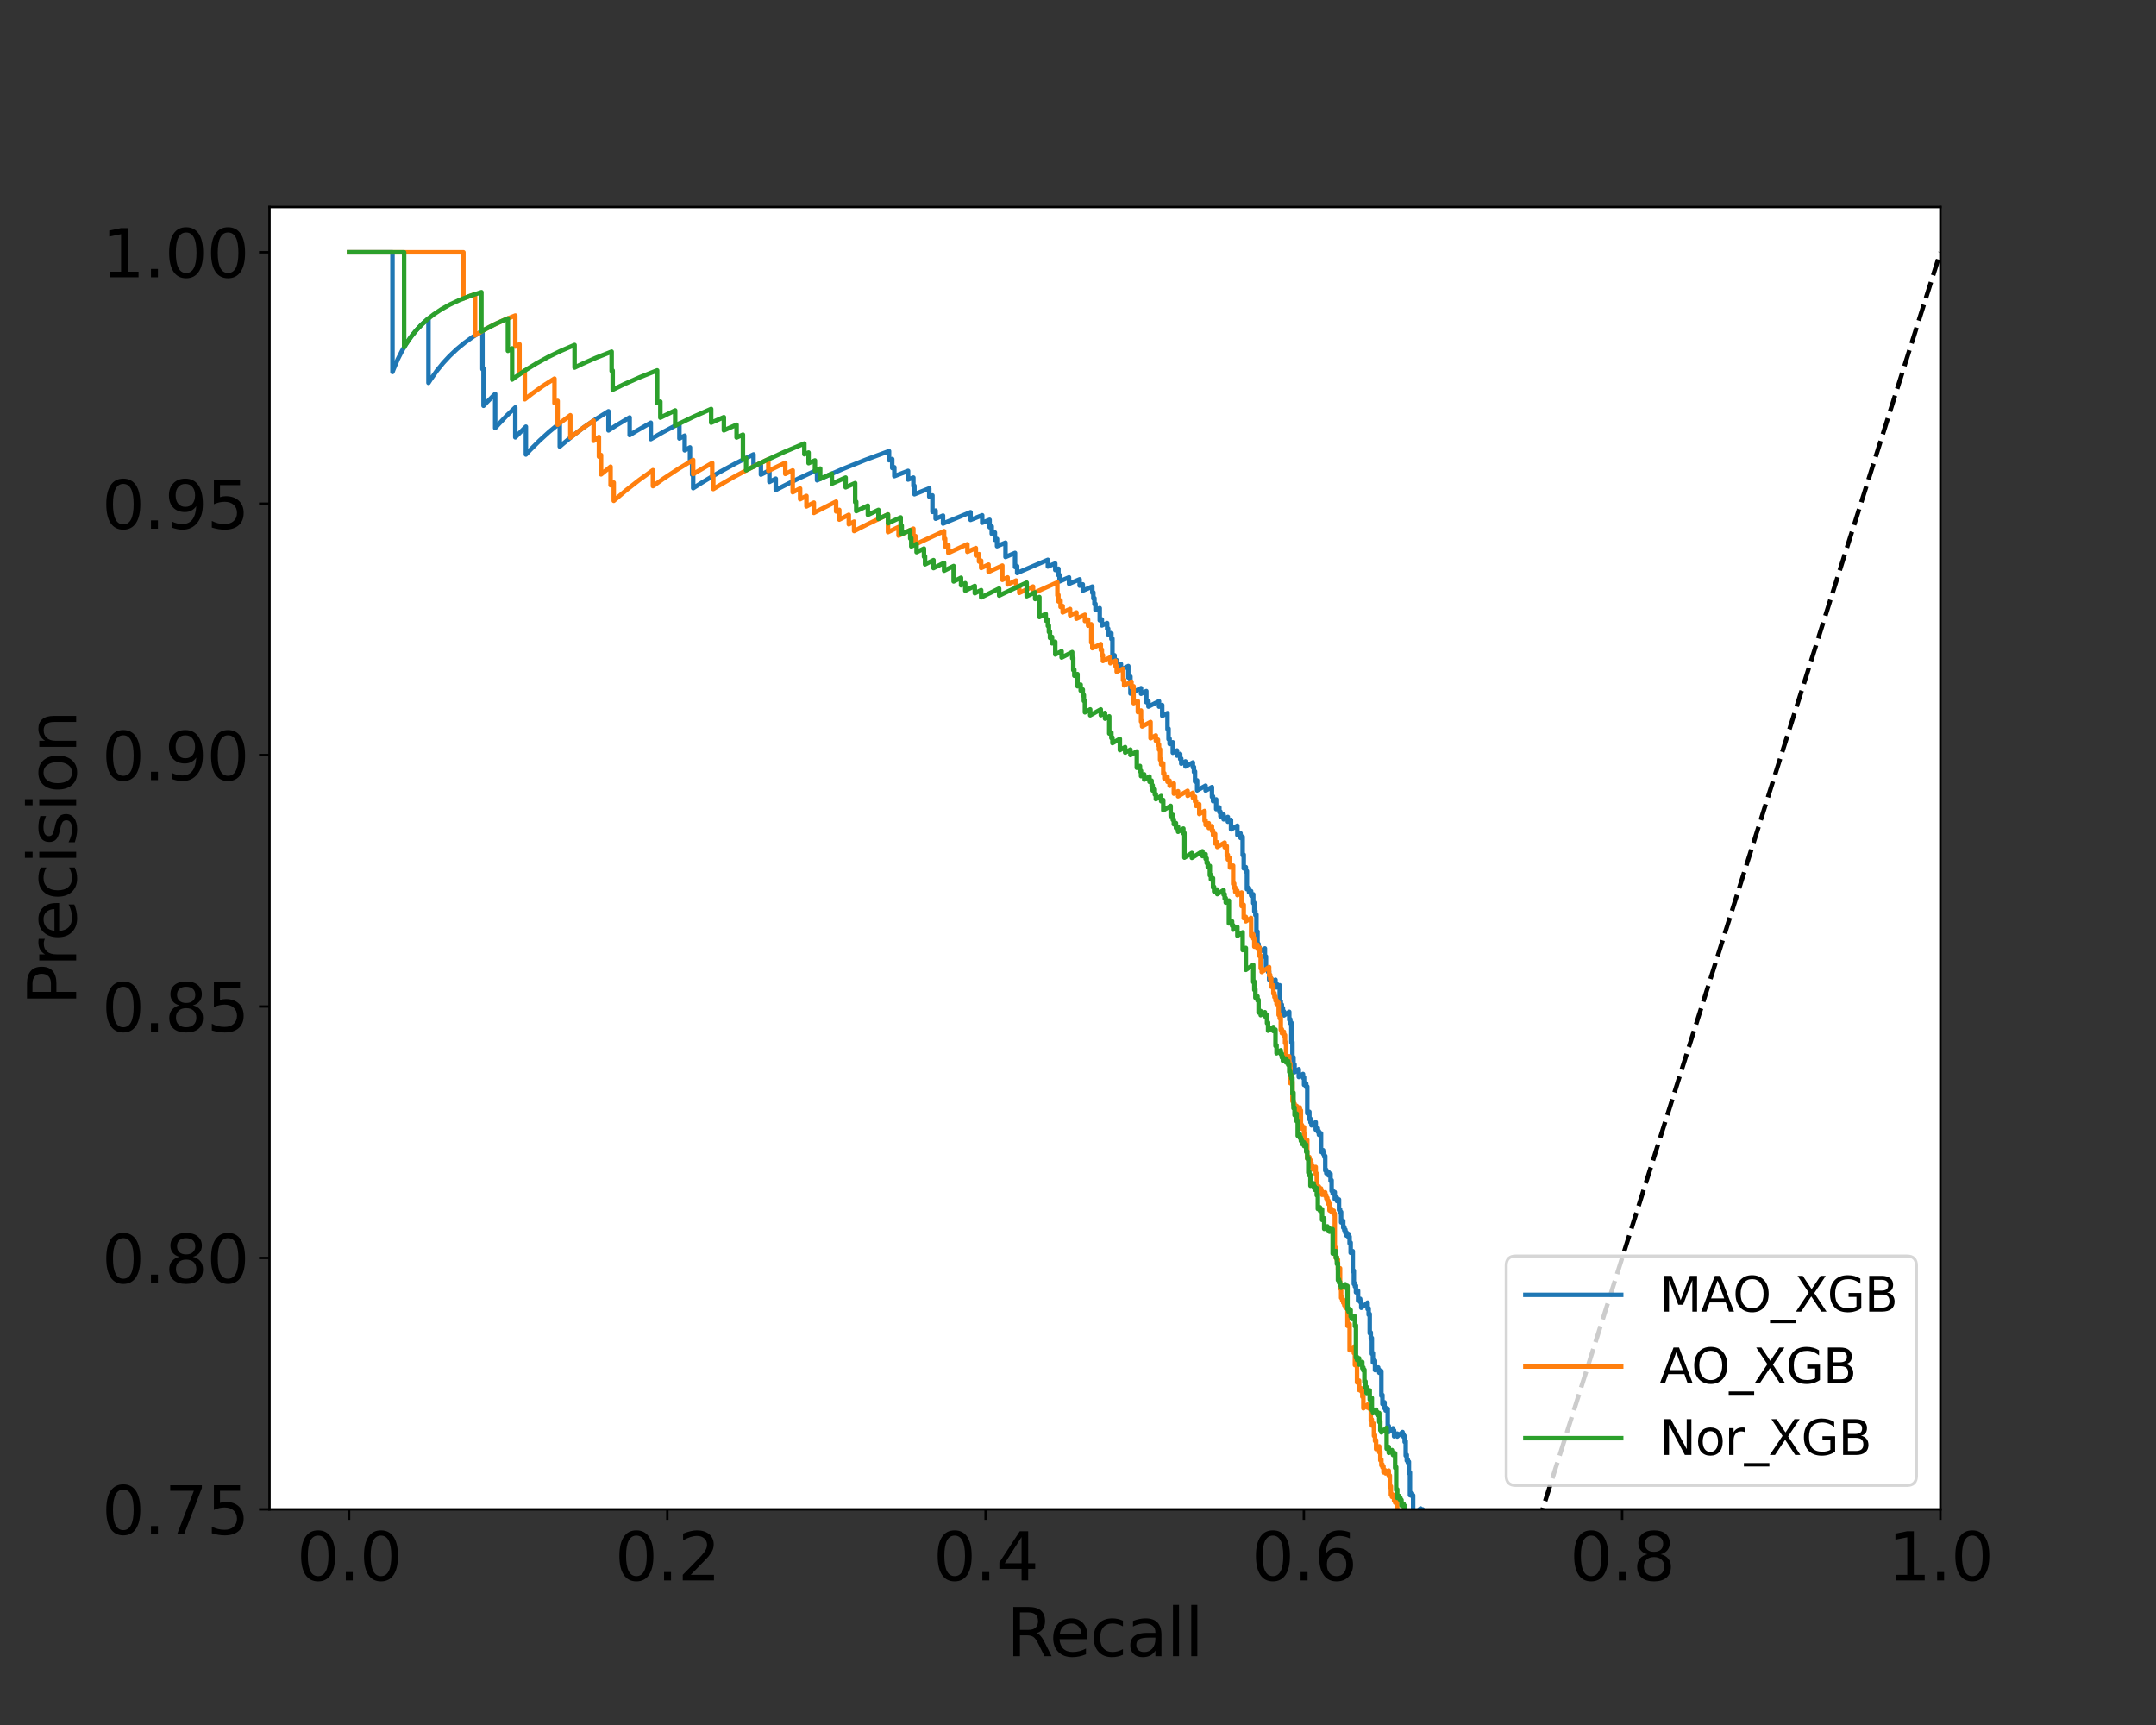 <?xml version="1.0" encoding="utf-8" standalone="no"?>
<!DOCTYPE svg PUBLIC "-//W3C//DTD SVG 1.1//EN"
  "http://www.w3.org/Graphics/SVG/1.1/DTD/svg11.dtd">
<svg xmlns:xlink="http://www.w3.org/1999/xlink" width="720pt" height="576pt" viewBox="0 0 720 576" xmlns="http://www.w3.org/2000/svg" version="1.1">
 <rect x="0" y="0" width="720" height="576" fill="#333333" stroke="none"/>
 <defs>
  <style type="text/css">*{stroke-linejoin: round; stroke-linecap: butt}</style>
 </defs>
 <g id="figure_1">
  <g id="patch_1">
   <path d="M 0 576 
L 720 576 
L 720 0 
L 0 0 
L 0 576 
z
" style="fill: none"/>
  </g>
  <g id="axes_1">
   <g id="patch_2">
    <path d="M 90 504 
L 648 504 
L 648 69.12 
L 90 69.12 
z
" style="fill: #ffffff"/>
   </g>
   <g id="matplotlib.axis_1">
    <g id="xtick_1">
     <g id="line2d_1">
      <defs>
       <path id="m9a74a84232" d="M 0 0 
L 0 3.5 
" style="stroke: #000000; stroke-width: 0.8"/>
      </defs>
      <g>
       <use xlink:href="#m9a74a84232" x="116.571" y="504" style="stroke: #000000; stroke-width: 0.8"/>
      </g>
     </g>
     <g id="text_1">
      <!-- 0.0 -->
      <g transform="translate(99.078 527.717)scale(0.22 -0.22)">
       <defs>
        <path id="DejaVuSans-30" d="M 2034 4250 
Q 1547 4250 1301 3770 
Q 1056 3291 1056 2328 
Q 1056 1369 1301 889 
Q 1547 409 2034 409 
Q 2525 409 2770 889 
Q 3016 1369 3016 2328 
Q 3016 3291 2770 3770 
Q 2525 4250 2034 4250 
z
M 2034 4750 
Q 2819 4750 3233 4129 
Q 3647 3509 3647 2328 
Q 3647 1150 3233 529 
Q 2819 -91 2034 -91 
Q 1250 -91 836 529 
Q 422 1150 422 2328 
Q 422 3509 836 4129 
Q 1250 4750 2034 4750 
z
" transform="scale(0.016)"/>
        <path id="DejaVuSans-2e" d="M 684 794 
L 1344 794 
L 1344 0 
L 684 0 
L 684 794 
z
" transform="scale(0.016)"/>
       </defs>
       <use xlink:href="#DejaVuSans-30"/>
       <use xlink:href="#DejaVuSans-2e" x="63.623"/>
       <use xlink:href="#DejaVuSans-30" x="95.41"/>
      </g>
     </g>
    </g>
    <g id="xtick_2">
     <g id="line2d_2">
      <g>
       <use xlink:href="#m9a74a84232" x="222.857" y="504" style="stroke: #000000; stroke-width: 0.8"/>
      </g>
     </g>
     <g id="text_2">
      <!-- 0.2 -->
      <g transform="translate(205.364 527.717)scale(0.22 -0.22)">
       <defs>
        <path id="DejaVuSans-32" d="M 1228 531 
L 3431 531 
L 3431 0 
L 469 0 
L 469 531 
Q 828 903 1448 1529 
Q 2069 2156 2228 2338 
Q 2531 2678 2651 2914 
Q 2772 3150 2772 3378 
Q 2772 3750 2511 3984 
Q 2250 4219 1831 4219 
Q 1534 4219 1204 4116 
Q 875 4013 500 3803 
L 500 4441 
Q 881 4594 1212 4672 
Q 1544 4750 1819 4750 
Q 2544 4750 2975 4387 
Q 3406 4025 3406 3419 
Q 3406 3131 3298 2873 
Q 3191 2616 2906 2266 
Q 2828 2175 2409 1742 
Q 1991 1309 1228 531 
z
" transform="scale(0.016)"/>
       </defs>
       <use xlink:href="#DejaVuSans-30"/>
       <use xlink:href="#DejaVuSans-2e" x="63.623"/>
       <use xlink:href="#DejaVuSans-32" x="95.41"/>
      </g>
     </g>
    </g>
    <g id="xtick_3">
     <g id="line2d_3">
      <g>
       <use xlink:href="#m9a74a84232" x="329.143" y="504" style="stroke: #000000; stroke-width: 0.8"/>
      </g>
     </g>
     <g id="text_3">
      <!-- 0.4 -->
      <g transform="translate(311.649 527.717)scale(0.22 -0.22)">
       <defs>
        <path id="DejaVuSans-34" d="M 2419 4116 
L 825 1625 
L 2419 1625 
L 2419 4116 
z
M 2253 4666 
L 3047 4666 
L 3047 1625 
L 3713 1625 
L 3713 1100 
L 3047 1100 
L 3047 0 
L 2419 0 
L 2419 1100 
L 313 1100 
L 313 1709 
L 2253 4666 
z
" transform="scale(0.016)"/>
       </defs>
       <use xlink:href="#DejaVuSans-30"/>
       <use xlink:href="#DejaVuSans-2e" x="63.623"/>
       <use xlink:href="#DejaVuSans-34" x="95.41"/>
      </g>
     </g>
    </g>
    <g id="xtick_4">
     <g id="line2d_4">
      <g>
       <use xlink:href="#m9a74a84232" x="435.429" y="504" style="stroke: #000000; stroke-width: 0.8"/>
      </g>
     </g>
     <g id="text_4">
      <!-- 0.6 -->
      <g transform="translate(417.935 527.717)scale(0.22 -0.22)">
       <defs>
        <path id="DejaVuSans-36" d="M 2113 2584 
Q 1688 2584 1439 2293 
Q 1191 2003 1191 1497 
Q 1191 994 1439 701 
Q 1688 409 2113 409 
Q 2538 409 2786 701 
Q 3034 994 3034 1497 
Q 3034 2003 2786 2293 
Q 2538 2584 2113 2584 
z
M 3366 4563 
L 3366 3988 
Q 3128 4100 2886 4159 
Q 2644 4219 2406 4219 
Q 1781 4219 1451 3797 
Q 1122 3375 1075 2522 
Q 1259 2794 1537 2939 
Q 1816 3084 2150 3084 
Q 2853 3084 3261 2657 
Q 3669 2231 3669 1497 
Q 3669 778 3244 343 
Q 2819 -91 2113 -91 
Q 1303 -91 875 529 
Q 447 1150 447 2328 
Q 447 3434 972 4092 
Q 1497 4750 2381 4750 
Q 2619 4750 2861 4703 
Q 3103 4656 3366 4563 
z
" transform="scale(0.016)"/>
       </defs>
       <use xlink:href="#DejaVuSans-30"/>
       <use xlink:href="#DejaVuSans-2e" x="63.623"/>
       <use xlink:href="#DejaVuSans-36" x="95.41"/>
      </g>
     </g>
    </g>
    <g id="xtick_5">
     <g id="line2d_5">
      <g>
       <use xlink:href="#m9a74a84232" x="541.714" y="504" style="stroke: #000000; stroke-width: 0.8"/>
      </g>
     </g>
     <g id="text_5">
      <!-- 0.8 -->
      <g transform="translate(524.221 527.717)scale(0.22 -0.22)">
       <defs>
        <path id="DejaVuSans-38" d="M 2034 2216 
Q 1584 2216 1326 1975 
Q 1069 1734 1069 1313 
Q 1069 891 1326 650 
Q 1584 409 2034 409 
Q 2484 409 2743 651 
Q 3003 894 3003 1313 
Q 3003 1734 2745 1975 
Q 2488 2216 2034 2216 
z
M 1403 2484 
Q 997 2584 770 2862 
Q 544 3141 544 3541 
Q 544 4100 942 4425 
Q 1341 4750 2034 4750 
Q 2731 4750 3128 4425 
Q 3525 4100 3525 3541 
Q 3525 3141 3298 2862 
Q 3072 2584 2669 2484 
Q 3125 2378 3379 2068 
Q 3634 1759 3634 1313 
Q 3634 634 3220 271 
Q 2806 -91 2034 -91 
Q 1263 -91 848 271 
Q 434 634 434 1313 
Q 434 1759 690 2068 
Q 947 2378 1403 2484 
z
M 1172 3481 
Q 1172 3119 1398 2916 
Q 1625 2713 2034 2713 
Q 2441 2713 2670 2916 
Q 2900 3119 2900 3481 
Q 2900 3844 2670 4047 
Q 2441 4250 2034 4250 
Q 1625 4250 1398 4047 
Q 1172 3844 1172 3481 
z
" transform="scale(0.016)"/>
       </defs>
       <use xlink:href="#DejaVuSans-30"/>
       <use xlink:href="#DejaVuSans-2e" x="63.623"/>
       <use xlink:href="#DejaVuSans-38" x="95.41"/>
      </g>
     </g>
    </g>
    <g id="xtick_6">
     <g id="line2d_6">
      <g>
       <use xlink:href="#m9a74a84232" x="648" y="504" style="stroke: #000000; stroke-width: 0.8"/>
      </g>
     </g>
     <g id="text_6">
      <!-- 1.0 -->
      <g transform="translate(630.507 527.717)scale(0.22 -0.22)">
       <defs>
        <path id="DejaVuSans-31" d="M 794 531 
L 1825 531 
L 1825 4091 
L 703 3866 
L 703 4441 
L 1819 4666 
L 2450 4666 
L 2450 531 
L 3481 531 
L 3481 0 
L 794 0 
L 794 531 
z
" transform="scale(0.016)"/>
       </defs>
       <use xlink:href="#DejaVuSans-31"/>
       <use xlink:href="#DejaVuSans-2e" x="63.623"/>
       <use xlink:href="#DejaVuSans-30" x="95.41"/>
      </g>
     </g>
    </g>
    <g id="text_7">
     <!-- Recall -->
     <g transform="translate(336.182 553.008)scale(0.22 -0.22)">
      <defs>
       <path id="DejaVuSans-52" d="M 2841 2188 
Q 3044 2119 3236 1894 
Q 3428 1669 3622 1275 
L 4263 0 
L 3584 0 
L 2988 1197 
Q 2756 1666 2539 1819 
Q 2322 1972 1947 1972 
L 1259 1972 
L 1259 0 
L 628 0 
L 628 4666 
L 2053 4666 
Q 2853 4666 3247 4331 
Q 3641 3997 3641 3322 
Q 3641 2881 3436 2590 
Q 3231 2300 2841 2188 
z
M 1259 4147 
L 1259 2491 
L 2053 2491 
Q 2509 2491 2742 2702 
Q 2975 2913 2975 3322 
Q 2975 3731 2742 3939 
Q 2509 4147 2053 4147 
L 1259 4147 
z
" transform="scale(0.016)"/>
       <path id="DejaVuSans-65" d="M 3597 1894 
L 3597 1613 
L 953 1613 
Q 991 1019 1311 708 
Q 1631 397 2203 397 
Q 2534 397 2845 478 
Q 3156 559 3463 722 
L 3463 178 
Q 3153 47 2828 -22 
Q 2503 -91 2169 -91 
Q 1331 -91 842 396 
Q 353 884 353 1716 
Q 353 2575 817 3079 
Q 1281 3584 2069 3584 
Q 2775 3584 3186 3129 
Q 3597 2675 3597 1894 
z
M 3022 2063 
Q 3016 2534 2758 2815 
Q 2500 3097 2075 3097 
Q 1594 3097 1305 2825 
Q 1016 2553 972 2059 
L 3022 2063 
z
" transform="scale(0.016)"/>
       <path id="DejaVuSans-63" d="M 3122 3366 
L 3122 2828 
Q 2878 2963 2633 3030 
Q 2388 3097 2138 3097 
Q 1578 3097 1268 2742 
Q 959 2388 959 1747 
Q 959 1106 1268 751 
Q 1578 397 2138 397 
Q 2388 397 2633 464 
Q 2878 531 3122 666 
L 3122 134 
Q 2881 22 2623 -34 
Q 2366 -91 2075 -91 
Q 1284 -91 818 406 
Q 353 903 353 1747 
Q 353 2603 823 3093 
Q 1294 3584 2113 3584 
Q 2378 3584 2631 3529 
Q 2884 3475 3122 3366 
z
" transform="scale(0.016)"/>
       <path id="DejaVuSans-61" d="M 2194 1759 
Q 1497 1759 1228 1600 
Q 959 1441 959 1056 
Q 959 750 1161 570 
Q 1363 391 1709 391 
Q 2188 391 2477 730 
Q 2766 1069 2766 1631 
L 2766 1759 
L 2194 1759 
z
M 3341 1997 
L 3341 0 
L 2766 0 
L 2766 531 
Q 2569 213 2275 61 
Q 1981 -91 1556 -91 
Q 1019 -91 701 211 
Q 384 513 384 1019 
Q 384 1609 779 1909 
Q 1175 2209 1959 2209 
L 2766 2209 
L 2766 2266 
Q 2766 2663 2505 2880 
Q 2244 3097 1772 3097 
Q 1472 3097 1187 3025 
Q 903 2953 641 2809 
L 641 3341 
Q 956 3463 1253 3523 
Q 1550 3584 1831 3584 
Q 2591 3584 2966 3190 
Q 3341 2797 3341 1997 
z
" transform="scale(0.016)"/>
       <path id="DejaVuSans-6c" d="M 603 4863 
L 1178 4863 
L 1178 0 
L 603 0 
L 603 4863 
z
" transform="scale(0.016)"/>
      </defs>
      <use xlink:href="#DejaVuSans-52"/>
      <use xlink:href="#DejaVuSans-65" x="64.982"/>
      <use xlink:href="#DejaVuSans-63" x="126.506"/>
      <use xlink:href="#DejaVuSans-61" x="181.486"/>
      <use xlink:href="#DejaVuSans-6c" x="242.766"/>
      <use xlink:href="#DejaVuSans-6c" x="270.549"/>
     </g>
    </g>
   </g>
   <g id="matplotlib.axis_2">
    <g id="ytick_1">
     <g id="line2d_7">
      <defs>
       <path id="m50b039027e" d="M 0 0 
L -3.5 0 
" style="stroke: #000000; stroke-width: 0.8"/>
      </defs>
      <g>
       <use xlink:href="#m50b039027e" x="90" y="504" style="stroke: #000000; stroke-width: 0.8"/>
      </g>
     </g>
     <g id="text_8">
      <!-- 0.75 -->
      <g transform="translate(34.016 512.358)scale(0.22 -0.22)">
       <defs>
        <path id="DejaVuSans-37" d="M 525 4666 
L 3525 4666 
L 3525 4397 
L 1831 0 
L 1172 0 
L 2766 4134 
L 525 4134 
L 525 4666 
z
" transform="scale(0.016)"/>
        <path id="DejaVuSans-35" d="M 691 4666 
L 3169 4666 
L 3169 4134 
L 1269 4134 
L 1269 2991 
Q 1406 3038 1543 3061 
Q 1681 3084 1819 3084 
Q 2600 3084 3056 2656 
Q 3513 2228 3513 1497 
Q 3513 744 3044 326 
Q 2575 -91 1722 -91 
Q 1428 -91 1123 -41 
Q 819 9 494 109 
L 494 744 
Q 775 591 1075 516 
Q 1375 441 1709 441 
Q 2250 441 2565 725 
Q 2881 1009 2881 1497 
Q 2881 1984 2565 2268 
Q 2250 2553 1709 2553 
Q 1456 2553 1204 2497 
Q 953 2441 691 2322 
L 691 4666 
z
" transform="scale(0.016)"/>
       </defs>
       <use xlink:href="#DejaVuSans-30"/>
       <use xlink:href="#DejaVuSans-2e" x="63.623"/>
       <use xlink:href="#DejaVuSans-37" x="95.41"/>
       <use xlink:href="#DejaVuSans-35" x="159.033"/>
      </g>
     </g>
    </g>
    <g id="ytick_2">
     <g id="line2d_8">
      <g>
       <use xlink:href="#m50b039027e" x="90" y="420.046" style="stroke: #000000; stroke-width: 0.8"/>
      </g>
     </g>
     <g id="text_9">
      <!-- 0.80 -->
      <g transform="translate(34.016 428.405)scale(0.22 -0.22)">
       <use xlink:href="#DejaVuSans-30"/>
       <use xlink:href="#DejaVuSans-2e" x="63.623"/>
       <use xlink:href="#DejaVuSans-38" x="95.41"/>
       <use xlink:href="#DejaVuSans-30" x="159.033"/>
      </g>
     </g>
    </g>
    <g id="ytick_3">
     <g id="line2d_9">
      <g>
       <use xlink:href="#m50b039027e" x="90" y="336.093" style="stroke: #000000; stroke-width: 0.8"/>
      </g>
     </g>
     <g id="text_10">
      <!-- 0.85 -->
      <g transform="translate(34.016 344.451)scale(0.22 -0.22)">
       <use xlink:href="#DejaVuSans-30"/>
       <use xlink:href="#DejaVuSans-2e" x="63.623"/>
       <use xlink:href="#DejaVuSans-38" x="95.41"/>
       <use xlink:href="#DejaVuSans-35" x="159.033"/>
      </g>
     </g>
    </g>
    <g id="ytick_4">
     <g id="line2d_10">
      <g>
       <use xlink:href="#m50b039027e" x="90" y="252.139" style="stroke: #000000; stroke-width: 0.8"/>
      </g>
     </g>
     <g id="text_11">
      <!-- 0.90 -->
      <g transform="translate(34.016 260.497)scale(0.22 -0.22)">
       <defs>
        <path id="DejaVuSans-39" d="M 703 97 
L 703 672 
Q 941 559 1184 500 
Q 1428 441 1663 441 
Q 2288 441 2617 861 
Q 2947 1281 2994 2138 
Q 2813 1869 2534 1725 
Q 2256 1581 1919 1581 
Q 1219 1581 811 2004 
Q 403 2428 403 3163 
Q 403 3881 828 4315 
Q 1253 4750 1959 4750 
Q 2769 4750 3195 4129 
Q 3622 3509 3622 2328 
Q 3622 1225 3098 567 
Q 2575 -91 1691 -91 
Q 1453 -91 1209 -44 
Q 966 3 703 97 
z
M 1959 2075 
Q 2384 2075 2632 2365 
Q 2881 2656 2881 3163 
Q 2881 3666 2632 3958 
Q 2384 4250 1959 4250 
Q 1534 4250 1286 3958 
Q 1038 3666 1038 3163 
Q 1038 2656 1286 2365 
Q 1534 2075 1959 2075 
z
" transform="scale(0.016)"/>
       </defs>
       <use xlink:href="#DejaVuSans-30"/>
       <use xlink:href="#DejaVuSans-2e" x="63.623"/>
       <use xlink:href="#DejaVuSans-39" x="95.41"/>
       <use xlink:href="#DejaVuSans-30" x="159.033"/>
      </g>
     </g>
    </g>
    <g id="ytick_5">
     <g id="line2d_11">
      <g>
       <use xlink:href="#m50b039027e" x="90" y="168.185" style="stroke: #000000; stroke-width: 0.8"/>
      </g>
     </g>
     <g id="text_12">
      <!-- 0.95 -->
      <g transform="translate(34.016 176.544)scale(0.22 -0.22)">
       <use xlink:href="#DejaVuSans-30"/>
       <use xlink:href="#DejaVuSans-2e" x="63.623"/>
       <use xlink:href="#DejaVuSans-39" x="95.41"/>
       <use xlink:href="#DejaVuSans-35" x="159.033"/>
      </g>
     </g>
    </g>
    <g id="ytick_6">
     <g id="line2d_12">
      <g>
       <use xlink:href="#m50b039027e" x="90" y="84.232" style="stroke: #000000; stroke-width: 0.8"/>
      </g>
     </g>
     <g id="text_13">
      <!-- 1.00 -->
      <g transform="translate(34.016 92.59)scale(0.22 -0.22)">
       <use xlink:href="#DejaVuSans-31"/>
       <use xlink:href="#DejaVuSans-2e" x="63.623"/>
       <use xlink:href="#DejaVuSans-30" x="95.41"/>
       <use xlink:href="#DejaVuSans-30" x="159.033"/>
      </g>
     </g>
    </g>
    <g id="text_14">
     <!-- Precision -->
     <g transform="translate(25.44 335.635)rotate(-90)scale(0.22 -0.22)">
      <defs>
       <path id="DejaVuSans-50" d="M 1259 4147 
L 1259 2394 
L 2053 2394 
Q 2494 2394 2734 2622 
Q 2975 2850 2975 3272 
Q 2975 3691 2734 3919 
Q 2494 4147 2053 4147 
L 1259 4147 
z
M 628 4666 
L 2053 4666 
Q 2838 4666 3239 4311 
Q 3641 3956 3641 3272 
Q 3641 2581 3239 2228 
Q 2838 1875 2053 1875 
L 1259 1875 
L 1259 0 
L 628 0 
L 628 4666 
z
" transform="scale(0.016)"/>
       <path id="DejaVuSans-72" d="M 2631 2963 
Q 2534 3019 2420 3045 
Q 2306 3072 2169 3072 
Q 1681 3072 1420 2755 
Q 1159 2438 1159 1844 
L 1159 0 
L 581 0 
L 581 3500 
L 1159 3500 
L 1159 2956 
Q 1341 3275 1631 3429 
Q 1922 3584 2338 3584 
Q 2397 3584 2469 3576 
Q 2541 3569 2628 3553 
L 2631 2963 
z
" transform="scale(0.016)"/>
       <path id="DejaVuSans-69" d="M 603 3500 
L 1178 3500 
L 1178 0 
L 603 0 
L 603 3500 
z
M 603 4863 
L 1178 4863 
L 1178 4134 
L 603 4134 
L 603 4863 
z
" transform="scale(0.016)"/>
       <path id="DejaVuSans-73" d="M 2834 3397 
L 2834 2853 
Q 2591 2978 2328 3040 
Q 2066 3103 1784 3103 
Q 1356 3103 1142 2972 
Q 928 2841 928 2578 
Q 928 2378 1081 2264 
Q 1234 2150 1697 2047 
L 1894 2003 
Q 2506 1872 2764 1633 
Q 3022 1394 3022 966 
Q 3022 478 2636 193 
Q 2250 -91 1575 -91 
Q 1294 -91 989 -36 
Q 684 19 347 128 
L 347 722 
Q 666 556 975 473 
Q 1284 391 1588 391 
Q 1994 391 2212 530 
Q 2431 669 2431 922 
Q 2431 1156 2273 1281 
Q 2116 1406 1581 1522 
L 1381 1569 
Q 847 1681 609 1914 
Q 372 2147 372 2553 
Q 372 3047 722 3315 
Q 1072 3584 1716 3584 
Q 2034 3584 2315 3537 
Q 2597 3491 2834 3397 
z
" transform="scale(0.016)"/>
       <path id="DejaVuSans-6f" d="M 1959 3097 
Q 1497 3097 1228 2736 
Q 959 2375 959 1747 
Q 959 1119 1226 758 
Q 1494 397 1959 397 
Q 2419 397 2687 759 
Q 2956 1122 2956 1747 
Q 2956 2369 2687 2733 
Q 2419 3097 1959 3097 
z
M 1959 3584 
Q 2709 3584 3137 3096 
Q 3566 2609 3566 1747 
Q 3566 888 3137 398 
Q 2709 -91 1959 -91 
Q 1206 -91 779 398 
Q 353 888 353 1747 
Q 353 2609 779 3096 
Q 1206 3584 1959 3584 
z
" transform="scale(0.016)"/>
       <path id="DejaVuSans-6e" d="M 3513 2113 
L 3513 0 
L 2938 0 
L 2938 2094 
Q 2938 2591 2744 2837 
Q 2550 3084 2163 3084 
Q 1697 3084 1428 2787 
Q 1159 2491 1159 1978 
L 1159 0 
L 581 0 
L 581 3500 
L 1159 3500 
L 1159 2956 
Q 1366 3272 1645 3428 
Q 1925 3584 2291 3584 
Q 2894 3584 3203 3211 
Q 3513 2838 3513 2113 
z
" transform="scale(0.016)"/>
      </defs>
      <use xlink:href="#DejaVuSans-50"/>
      <use xlink:href="#DejaVuSans-72" x="58.553"/>
      <use xlink:href="#DejaVuSans-65" x="97.416"/>
      <use xlink:href="#DejaVuSans-63" x="158.939"/>
      <use xlink:href="#DejaVuSans-69" x="213.92"/>
      <use xlink:href="#DejaVuSans-73" x="241.703"/>
      <use xlink:href="#DejaVuSans-69" x="293.803"/>
      <use xlink:href="#DejaVuSans-6f" x="321.586"/>
      <use xlink:href="#DejaVuSans-6e" x="382.768"/>
     </g>
    </g>
   </g>
   <g id="line2d_13">
    <path d="M 494.193 577 
L 494.193 576.508 
L 493.66 577 
M 493.486 577 
L 493.486 574.798 
L 493.133 575.124 
L 493.133 574.334 
L 492.779 574.66 
L 492.779 573.076 
L 492.425 573.402 
L 492.425 572.608 
L 492.072 572.934 
L 492.072 570.545 
L 491.718 570.871 
L 491.718 566.063 
L 491.365 566.387 
L 491.365 565.581 
L 491.011 565.905 
L 491.011 563.481 
L 490.658 563.805 
L 490.658 561.37 
L 489.95 562.017 
L 489.95 560.387 
L 488.89 561.358 
L 488.89 554.785 
L 488.182 555.43 
L 488.182 554.602 
L 487.475 555.247 
L 487.475 553.588 
L 486.768 554.234 
L 486.768 552.568 
L 486.415 552.891 
L 486.415 552.056 
L 485.707 552.702 
L 485.707 550.189 
L 485.354 550.512 
L 485.354 549.671 
L 485 549.994 
L 485 549.152 
L 484.647 549.475 
L 484.647 548.631 
L 483.94 549.278 
L 483.94 548.432 
L 483.232 549.08 
L 483.232 540.553 
L 482.879 540.874 
L 482.879 533.962 
L 482.525 534.28 
L 482.525 533.411 
L 482.172 533.729 
L 482.172 531.985 
L 481.818 532.302 
L 481.818 528.798 
L 481.464 529.114 
L 481.464 526.472 
L 481.111 526.787 
L 481.111 525.904 
L 480.757 526.219 
L 480.757 525.334 
L 480.404 525.65 
L 480.404 524.763 
L 479.697 525.395 
L 479.697 522.723 
L 479.343 523.039 
L 479.343 522.146 
L 478.989 522.461 
L 478.989 521.566 
L 478.282 522.198 
L 478.282 520.402 
L 477.575 521.034 
L 477.575 520.133 
L 477.222 520.45 
L 477.222 518.643 
L 476.868 518.959 
L 476.868 518.053 
L 476.514 518.369 
L 476.514 516.553 
L 475.807 517.185 
L 475.807 508.938 
L 475.454 509.251 
L 475.454 505.549 
L 475.1 505.86 
L 475.1 504 
L 474.393 504.622 
L 474.393 503.689 
L 472.271 505.563 
L 472.271 504.626 
L 471.918 504.939 
L 471.918 499.284 
L 471.564 499.595 
L 471.564 498.647 
L 470.857 499.269 
L 470.857 491.626 
L 470.504 491.934 
L 470.504 488.076 
L 470.15 488.382 
L 470.15 487.413 
L 469.796 487.72 
L 469.796 485.777 
L 469.443 486.083 
L 469.443 481.197 
L 469.089 481.501 
L 469.089 479.535 
L 468.736 479.838 
L 468.736 478.853 
L 468.382 479.156 
L 468.382 478.168 
L 466.614 479.689 
L 466.614 478.697 
L 465.553 479.614 
L 465.553 477.622 
L 465.2 477.927 
L 465.2 476.929 
L 463.786 478.153 
L 463.786 476.147 
L 463.432 476.453 
L 463.432 470.392 
L 462.725 470.999 
L 462.725 469.983 
L 462.371 470.286 
L 462.371 468.247 
L 461.664 468.854 
L 461.664 465.779 
L 461.311 466.081 
L 461.311 457.805 
L 460.603 458.402 
L 460.603 457.359 
L 460.25 457.658 
L 460.25 456.612 
L 459.189 457.509 
L 459.189 454.357 
L 458.482 454.954 
L 458.482 451.783 
L 458.128 452.08 
L 458.128 446.759 
L 457.775 447.053 
L 457.775 444.911 
L 457.421 445.205 
L 457.421 438.733 
L 457.068 439.024 
L 457.068 436.851 
L 456.714 437.14 
L 456.714 434.959 
L 454.593 436.698 
L 454.593 434.502 
L 454.239 434.792 
L 454.239 433.691 
L 453.532 434.271 
L 453.532 430.951 
L 452.825 431.53 
L 452.825 429.304 
L 452.471 429.593 
L 452.471 428.477 
L 452.117 428.765 
L 452.117 424.279 
L 451.764 424.565 
L 451.764 417.775 
L 451.057 418.34 
L 451.057 414.915 
L 450.703 415.196 
L 450.703 412.901 
L 450.35 413.181 
L 450.35 412.03 
L 449.642 412.59 
L 449.642 411.436 
L 449.289 411.716 
L 449.289 410.558 
L 448.935 410.838 
L 448.935 409.678 
L 448.582 409.957 
L 448.582 407.63 
L 447.875 408.187 
L 447.875 404.677 
L 447.521 404.954 
L 447.521 403.778 
L 447.167 404.055 
L 447.167 400.515 
L 446.46 401.066 
L 446.46 399.88 
L 445.753 400.43 
L 445.753 398.05 
L 445.046 398.599 
L 445.046 397.404 
L 444.692 397.678 
L 444.692 394.078 
L 444.339 394.351 
L 444.339 391.938 
L 443.632 392.482 
L 443.632 391.271 
L 442.924 391.814 
L 442.924 390.599 
L 442.571 390.871 
L 442.571 385.987 
L 442.217 386.256 
L 442.217 385.028 
L 441.864 385.297 
L 441.864 384.066 
L 441.157 384.603 
L 441.157 378.409 
L 440.449 378.939 
L 440.449 377.691 
L 440.096 377.956 
L 440.096 376.706 
L 439.389 377.235 
L 439.389 374.724 
L 437.974 375.78 
L 437.974 374.517 
L 437.621 374.782 
L 437.621 373.516 
L 437.267 373.78 
L 437.267 371.24 
L 436.56 371.765 
L 436.56 362.788 
L 436.206 363.045 
L 436.206 361.752 
L 435.499 362.265 
L 435.499 359.668 
L 435.146 359.924 
L 435.146 358.621 
L 433.731 359.644 
L 433.731 357.022 
L 432.317 358.045 
L 432.317 355.406 
L 431.964 355.661 
L 431.964 353.01 
L 431.61 353.263 
L 431.61 347.927 
L 431.256 348.177 
L 431.256 341.445 
L 430.903 341.69 
L 430.903 340.334 
L 430.549 340.579 
L 430.549 337.858 
L 428.781 339.077 
L 428.781 337.707 
L 428.428 337.951 
L 428.428 336.578 
L 428.074 336.821 
L 428.074 335.444 
L 427.721 335.687 
L 427.721 334.306 
L 427.367 334.549 
L 427.367 328.995 
L 426.306 329.71 
L 426.306 328.312 
L 425.953 328.55 
L 425.953 327.147 
L 424.538 328.101 
L 424.538 326.691 
L 423.831 327.168 
L 423.831 324.336 
L 423.478 324.573 
L 423.478 323.151 
L 422.77 323.624 
L 422.77 319.335 
L 422.417 319.569 
L 422.417 316.693 
L 420.649 317.856 
L 420.649 316.408 
L 420.295 316.641 
L 420.295 315.189 
L 419.942 315.421 
L 419.942 311.042 
L 419.588 311.271 
L 419.588 305.386 
L 419.235 305.611 
L 419.235 304.131 
L 418.881 304.354 
L 418.881 301.383 
L 418.528 301.604 
L 418.528 298.618 
L 417.82 299.057 
L 417.82 297.557 
L 417.113 297.995 
L 417.113 296.489 
L 416.406 296.926 
L 416.406 290.86 
L 416.052 291.074 
L 416.052 289.548 
L 415.345 289.975 
L 415.345 285.371 
L 414.992 285.58 
L 414.992 279.391 
L 414.285 279.801 
L 414.285 278.242 
L 413.224 278.856 
L 413.224 275.72 
L 411.102 276.941 
L 411.102 273.776 
L 410.042 274.383 
L 410.042 272.791 
L 408.627 273.601 
L 408.627 271.999 
L 407.567 272.607 
L 407.567 270.997 
L 407.213 271.199 
L 407.213 269.584 
L 406.152 270.188 
L 406.152 266.938 
L 405.092 267.537 
L 405.092 265.902 
L 404.738 266.101 
L 404.738 262.817 
L 402.616 264 
L 402.616 262.343 
L 399.788 263.932 
L 399.788 260.581 
L 399.081 260.976 
L 399.081 257.604 
L 398.727 257.799 
L 398.727 256.105 
L 398.374 256.299 
L 398.374 254.6 
L 395.898 255.955 
L 395.898 254.24 
L 394.484 255.017 
L 394.484 253.292 
L 394.131 253.485 
L 394.131 251.754 
L 393.07 252.332 
L 393.07 250.591 
L 391.656 251.362 
L 391.656 247.854 
L 390.595 248.425 
L 390.595 246.66 
L 390.241 246.849 
L 390.241 243.302 
L 389.888 243.488 
L 389.888 238.13 
L 388.12 239.04 
L 388.12 235.428 
L 387.059 235.967 
L 387.059 234.149 
L 383.523 235.955 
L 383.523 234.113 
L 382.816 234.475 
L 382.816 230.769 
L 381.048 231.662 
L 381.048 229.792 
L 377.512 231.592 
L 377.512 225.89 
L 376.805 226.243 
L 376.805 222.41 
L 374.33 223.626 
L 374.33 221.687 
L 372.916 222.383 
L 372.916 220.43 
L 372.209 220.776 
L 372.209 218.814 
L 371.502 219.157 
L 371.502 213.226 
L 371.148 213.391 
L 371.148 211.402 
L 370.087 211.893 
L 370.087 209.891 
L 369.734 210.054 
L 369.734 208.044 
L 367.966 208.85 
L 367.966 206.824 
L 367.259 207.144 
L 367.259 203.065 
L 365.844 203.691 
L 365.844 201.634 
L 365.491 201.789 
L 365.491 199.723 
L 365.137 199.876 
L 365.137 197.803 
L 364.784 197.954 
L 364.784 195.872 
L 361.601 197.224 
L 361.601 195.114 
L 360.541 195.564 
L 360.541 193.44 
L 357.005 194.94 
L 357.005 192.782 
L 353.823 194.143 
L 353.823 191.955 
L 353.469 192.105 
L 353.469 189.908 
L 352.408 190.353 
L 352.408 188.141 
L 349.933 189.174 
L 349.933 186.935 
L 341.447 190.565 
L 339.679 191.354 
L 339.679 189.018 
L 338.972 189.33 
L 338.972 184.625 
L 335.79 185.994 
L 335.79 181.199 
L 332.962 182.393 
L 332.962 179.957 
L 332.254 180.253 
L 332.254 177.802 
L 331.194 178.239 
L 331.194 175.77 
L 330.486 176.056 
L 330.486 173.572 
L 328.011 174.562 
L 328.011 172.044 
L 324.122 173.602 
L 324.122 171.034 
L 315.99 174.383 
L 314.929 174.839 
L 314.929 172.156 
L 312.454 173.208 
L 312.454 170.485 
L 311.393 170.931 
L 311.393 165.43 
L 310.332 165.853 
L 310.332 163.075 
L 305.382 165.043 
L 305.382 162.189 
L 305.029 162.328 
L 305.029 159.459 
L 303.261 160.139 
L 303.261 157.235 
L 298.664 158.996 
L 298.664 156.014 
L 297.957 156.281 
L 297.957 153.278 
L 296.896 153.667 
L 296.896 150.636 
L 289.118 153.506 
L 281.693 156.487 
L 274.621 159.575 
L 272.853 160.388 
L 272.853 156.919 
L 266.489 159.866 
L 260.124 163.061 
L 259.064 163.62 
L 259.064 159.83 
L 256.942 160.92 
L 256.942 157.059 
L 254.113 158.49 
L 254.113 154.538 
L 251.638 155.771 
L 251.638 151.732 
L 245.628 154.744 
L 239.97 157.835 
L 234.667 160.989 
L 231.484 163.015 
L 231.484 158.308 
L 231.131 158.527 
L 231.131 153.779 
L 230.424 154.193 
L 230.424 149.39 
L 228.656 150.377 
L 228.656 145.474 
L 226.888 146.42 
L 226.888 141.414 
L 221.584 144.199 
L 217.341 146.63 
L 217.341 141.149 
L 212.391 143.985 
L 210.27 145.289 
L 210.27 139.384 
L 205.673 142.131 
L 203.198 143.726 
L 203.198 137.325 
L 198.955 139.969 
L 195.066 142.634 
L 191.177 145.568 
L 187.641 148.502 
L 186.934 149.123 
L 186.934 141.288 
L 183.398 144.199 
L 180.216 147.085 
L 177.033 150.263 
L 175.619 151.781 
L 175.619 142.465 
L 172.437 145.661 
L 172.083 146.038 
L 172.083 136.055 
L 169.255 138.747 
L 166.426 141.734 
L 165.365 142.941 
L 165.365 131.53 
L 162.537 134.353 
L 161.476 135.501 
L 161.476 122.98 
L 161.122 123.28 
L 161.122 110.467 
L 157.94 112.451 
L 155.111 114.485 
L 152.636 116.522 
L 150.161 118.852 
L 148.04 121.134 
L 145.918 123.739 
L 143.797 126.74 
L 143.09 127.844 
L 143.09 106.325 
L 140.968 108.218 
L 139.2 110.064 
L 137.433 112.216 
L 135.665 114.76 
L 134.25 117.155 
L 132.836 119.957 
L 131.422 123.28 
L 131.068 124.21 
L 131.068 84.232 
L 116.571 84.232 
L 116.571 84.232 
" clip-path="url(#p76ba056a09)" style="fill: none; stroke: #1f77b4; stroke-width: 1.5; stroke-linecap: square"/>
   </g>
   <g id="line2d_14">
    <path d="M 483.94 577 
L 483.94 571.668 
L 483.586 572.001 
L 483.586 567.915 
L 483.232 568.247 
L 483.232 564.132 
L 482.525 564.794 
L 482.525 559.814 
L 482.172 560.144 
L 482.172 557.637 
L 481.818 557.966 
L 481.818 556.288 
L 481.464 556.617 
L 481.464 552.401 
L 481.111 552.728 
L 481.111 551.881 
L 480.757 552.209 
L 480.757 550.51 
L 480.404 550.837 
L 480.404 549.133 
L 480.05 549.46 
L 480.05 547.751 
L 479.697 548.077 
L 479.697 542.917 
L 479.343 543.242 
L 479.343 541.511 
L 478.989 541.836 
L 478.989 540.968 
L 478.636 541.293 
L 478.636 539.553 
L 478.282 539.878 
L 478.282 538.132 
L 477.929 538.456 
L 477.929 536.705 
L 477.575 537.029 
L 477.575 533.51 
L 477.222 533.833 
L 477.222 532.95 
L 476.868 533.272 
L 476.868 530.614 
L 476.514 530.935 
L 476.514 528.264 
L 474.747 529.874 
L 474.747 526.286 
L 474.039 526.93 
L 474.039 526.029 
L 473.686 526.351 
L 473.686 524.544 
L 473.332 524.866 
L 473.332 523.052 
L 472.625 523.696 
L 472.625 520.963 
L 472.271 521.285 
L 472.271 514.859 
L 471.564 515.496 
L 471.564 513.646 
L 471.211 513.965 
L 471.211 513.037 
L 470.857 513.356 
L 470.857 508.695 
L 470.15 509.329 
L 470.15 508.392 
L 469.796 508.709 
L 469.796 506.83 
L 469.089 507.464 
L 469.089 505.577 
L 468.736 505.894 
L 468.736 504 
L 466.968 505.586 
L 466.968 504.635 
L 466.614 504.953 
L 466.614 501.131 
L 465.907 501.765 
L 465.907 500.805 
L 465.553 501.123 
L 465.553 499.197 
L 464.846 499.831 
L 464.846 498.865 
L 464.493 499.182 
L 464.493 496.274 
L 464.139 496.59 
L 464.139 492.69 
L 463.786 493.005 
L 463.786 491.044 
L 462.725 491.988 
L 462.725 491.004 
L 462.018 491.635 
L 462.018 489.66 
L 461.664 489.975 
L 461.664 488.985 
L 461.311 489.3 
L 461.311 487.314 
L 460.957 487.628 
L 460.957 484.636 
L 460.603 484.949 
L 460.603 482.946 
L 459.543 483.885 
L 459.543 480.863 
L 459.189 481.176 
L 459.189 479.152 
L 458.835 479.464 
L 458.835 475.395 
L 458.128 476.015 
L 458.128 473.969 
L 457.775 474.279 
L 457.775 470.164 
L 457.421 470.472 
L 457.421 469.439 
L 456.714 470.056 
L 456.714 469.019 
L 455.3 470.257 
L 455.3 466.085 
L 454.946 466.394 
L 454.946 464.297 
L 454.593 464.604 
L 454.593 463.553 
L 453.885 464.168 
L 453.885 460.999 
L 453.178 461.613 
L 453.178 455.222 
L 452.471 455.83 
L 452.471 451.529 
L 452.117 451.831 
L 452.117 449.669 
L 450.703 450.878 
L 450.703 442.136 
L 449.996 442.733 
L 449.996 436.091 
L 449.289 436.682 
L 449.289 435.567 
L 448.935 435.863 
L 448.935 434.745 
L 448.582 435.041 
L 448.582 433.921 
L 448.228 434.216 
L 448.228 433.093 
L 447.875 433.388 
L 447.875 430.007 
L 447.521 430.3 
L 447.521 423.482 
L 446.814 424.061 
L 446.814 420.621 
L 446.46 420.91 
L 446.46 419.758 
L 446.107 420.046 
L 446.107 416.578 
L 445.753 416.865 
L 445.753 405.167 
L 445.399 405.446 
L 445.399 404.264 
L 444.692 404.822 
L 444.692 403.637 
L 443.985 404.195 
L 443.985 401.815 
L 443.632 402.093 
L 443.632 400.899 
L 443.278 401.177 
L 443.278 399.98 
L 442.924 400.258 
L 442.924 399.058 
L 442.571 399.335 
L 442.571 398.132 
L 441.51 398.965 
L 441.51 397.758 
L 441.157 398.035 
L 441.157 396.825 
L 440.449 397.38 
L 440.449 396.166 
L 439.742 396.722 
L 439.742 391.837 
L 439.389 392.112 
L 439.389 389.655 
L 438.328 390.478 
L 438.328 389.243 
L 437.974 389.518 
L 437.974 388.28 
L 437.621 388.554 
L 437.621 387.313 
L 437.267 387.587 
L 437.267 386.343 
L 436.56 386.891 
L 436.56 380.629 
L 435.853 381.169 
L 435.853 378.645 
L 435.499 378.914 
L 435.499 376.378 
L 434.792 376.914 
L 434.792 375.641 
L 434.439 375.909 
L 434.439 370.789 
L 434.085 371.054 
L 434.085 369.767 
L 433.024 370.561 
L 433.024 369.269 
L 432.317 369.799 
L 432.317 368.503 
L 431.964 368.767 
L 431.964 367.468 
L 431.61 367.732 
L 431.61 361.192 
L 430.903 361.712 
L 430.903 355.101 
L 430.549 355.357 
L 430.549 352.693 
L 429.488 353.457 
L 429.488 348.086 
L 429.135 348.338 
L 429.135 345.635 
L 428.781 345.885 
L 428.781 344.528 
L 428.074 345.027 
L 428.074 343.666 
L 427.721 343.915 
L 427.721 339.813 
L 427.367 340.06 
L 427.367 338.686 
L 427.013 338.932 
L 427.013 334.791 
L 426.306 335.278 
L 426.306 333.89 
L 425.953 334.133 
L 425.953 332.741 
L 425.599 332.983 
L 425.599 331.588 
L 425.246 331.829 
L 425.246 329.028 
L 424.538 329.508 
L 424.538 326.691 
L 424.185 326.93 
L 424.185 325.516 
L 423.831 325.754 
L 423.831 322.915 
L 421.356 324.576 
L 421.356 323.145 
L 421.003 323.383 
L 421.003 319.067 
L 420.649 319.302 
L 420.649 316.408 
L 419.942 316.874 
L 419.942 315.421 
L 418.881 316.12 
L 418.881 313.196 
L 418.528 313.428 
L 418.528 311.96 
L 417.82 312.422 
L 417.82 306.512 
L 416.052 307.65 
L 416.052 306.158 
L 415.345 306.614 
L 415.345 302.113 
L 414.638 302.563 
L 414.638 298.027 
L 413.224 298.916 
L 413.224 297.392 
L 412.517 297.836 
L 412.517 296.307 
L 412.163 296.528 
L 412.163 294.994 
L 411.81 295.215 
L 411.81 289.04 
L 410.749 289.688 
L 410.749 286.572 
L 410.042 287.001 
L 410.042 285.436 
L 409.688 285.649 
L 409.688 282.505 
L 408.981 282.928 
L 408.981 281.348 
L 406.506 282.832 
L 406.506 281.238 
L 405.799 281.663 
L 405.799 278.46 
L 405.092 278.88 
L 405.092 277.27 
L 404.738 277.48 
L 404.738 275.865 
L 403.677 276.492 
L 403.677 274.869 
L 402.616 275.495 
L 402.616 273.864 
L 402.263 274.072 
L 402.263 270.795 
L 400.495 271.827 
L 400.495 268.52 
L 399.434 269.135 
L 399.434 267.471 
L 399.081 267.676 
L 399.081 266.006 
L 398.374 266.413 
L 398.374 264.737 
L 396.606 265.753 
L 396.606 264.065 
L 393.423 265.908 
L 393.423 264.201 
L 392.009 265.025 
L 392.009 261.585 
L 390.595 262.403 
L 390.595 260.67 
L 389.888 261.079 
L 389.888 259.338 
L 388.827 259.949 
L 388.827 258.199 
L 388.473 258.401 
L 388.473 254.885 
L 387.766 255.285 
L 387.766 253.517 
L 387.413 253.716 
L 387.413 250.164 
L 387.059 250.359 
L 387.059 248.575 
L 386.705 248.769 
L 386.705 246.979 
L 385.998 247.364 
L 385.998 245.566 
L 384.23 246.529 
L 384.23 241.079 
L 381.402 242.596 
L 381.402 240.755 
L 381.048 240.945 
L 381.048 237.246 
L 379.987 237.805 
L 379.987 234.076 
L 378.573 234.812 
L 378.573 229.158 
L 377.866 229.516 
L 377.866 227.618 
L 375.391 228.871 
L 375.391 226.953 
L 375.037 227.132 
L 375.037 223.277 
L 372.916 224.331 
L 372.916 222.383 
L 372.562 222.558 
L 372.562 220.603 
L 370.794 221.474 
L 370.794 219.502 
L 368.319 220.724 
L 368.319 218.731 
L 367.966 218.905 
L 367.966 216.905 
L 367.612 217.077 
L 367.612 215.069 
L 364.784 216.442 
L 364.784 214.409 
L 364.43 214.581 
L 364.43 208.443 
L 363.369 208.937 
L 363.369 206.873 
L 362.309 207.364 
L 362.309 205.286 
L 359.48 206.593 
L 359.48 204.49 
L 357.358 205.473 
L 357.358 203.347 
L 354.883 204.496 
L 354.883 202.346 
L 354.176 202.673 
L 354.176 200.511 
L 353.469 200.834 
L 353.469 198.661 
L 353.115 198.82 
L 353.115 194.45 
L 344.983 198.108 
L 344.983 195.846 
L 340.387 197.983 
L 340.387 195.675 
L 339.326 196.17 
L 339.326 193.845 
L 336.497 195.161 
L 336.497 192.803 
L 334.729 193.626 
L 334.729 188.855 
L 330.133 190.963 
L 330.133 188.522 
L 327.658 189.668 
L 327.658 187.194 
L 326.951 187.519 
L 326.951 185.029 
L 325.89 185.509 
L 325.89 183.001 
L 323.061 184.273 
L 323.061 181.726 
L 316.697 184.641 
L 316.697 182.015 
L 315.636 182.505 
L 315.636 179.857 
L 315.283 180.018 
L 315.283 177.357 
L 307.857 180.764 
L 305.736 181.783 
L 305.736 178.994 
L 305.029 179.33 
L 305.029 176.521 
L 300.079 178.87 
L 300.079 175.984 
L 296.543 177.687 
L 296.543 171.781 
L 289.471 175.168 
L 285.228 177.329 
L 285.228 174.182 
L 283.461 175.083 
L 283.461 171.894 
L 280.278 173.508 
L 280.278 170.25 
L 279.218 170.782 
L 279.218 167.491 
L 272.853 170.708 
L 271.792 171.268 
L 271.792 167.822 
L 269.317 169.108 
L 269.317 165.596 
L 267.196 166.686 
L 267.196 163.114 
L 264.721 164.369 
L 264.721 157.068 
L 262.246 158.251 
L 262.246 154.518 
L 256.589 157.235 
L 256.589 153.346 
L 250.578 156.313 
L 244.92 159.348 
L 239.617 162.435 
L 238.202 163.302 
L 238.202 158.857 
L 237.849 159.065 
L 237.849 154.584 
L 232.545 157.661 
L 231.484 158.308 
L 231.484 153.574 
L 226.534 156.561 
L 221.584 159.817 
L 218.048 162.328 
L 218.048 156.992 
L 213.452 160.287 
L 209.209 163.606 
L 205.32 166.913 
L 204.966 167.228 
L 204.966 161.136 
L 203.905 162.027 
L 203.905 155.82 
L 200.723 158.408 
L 200.723 151.936 
L 200.016 152.487 
L 200.016 145.912 
L 198.248 147.197 
L 198.248 140.435 
L 194.359 143.147 
L 190.469 146.133 
L 190.469 138.646 
L 186.58 141.566 
L 186.226 141.847 
L 186.226 133.859 
L 185.166 134.604 
L 185.166 126.419 
L 181.276 128.888 
L 177.741 131.397 
L 175.265 133.327 
L 175.265 123.739 
L 173.498 124.936 
L 173.498 114.946 
L 172.083 115.714 
L 172.083 105.352 
L 168.194 106.922 
L 164.658 108.566 
L 161.476 110.264 
L 158.647 111.985 
L 158.647 98.224 
L 155.111 99.496 
L 154.758 99.636 
L 154.758 84.232 
L 116.571 84.232 
L 116.571 84.232 
" clip-path="url(#p76ba056a09)" style="fill: none; stroke: #ff7f0e; stroke-width: 1.5; stroke-linecap: square"/>
   </g>
   <g id="line2d_15">
    <path d="M 477.222 577 
L 477.222 573.961 
L 476.868 574.302 
L 476.868 569.323 
L 476.514 569.662 
L 476.514 567.993 
L 476.161 568.331 
L 476.161 565.817 
L 475.454 566.494 
L 475.454 560.581 
L 475.1 560.918 
L 475.1 557.512 
L 474.393 558.183 
L 474.393 549.575 
L 474.039 549.907 
L 474.039 534.092 
L 473.332 534.744 
L 473.332 532.066 
L 472.979 532.392 
L 472.979 525.188 
L 472.625 525.511 
L 472.625 524.604 
L 471.918 525.25 
L 471.918 517.021 
L 471.211 517.661 
L 471.211 516.739 
L 470.857 517.059 
L 470.857 514.284 
L 470.504 514.603 
L 470.504 511.814 
L 469.796 512.452 
L 469.796 507.77 
L 469.089 508.405 
L 469.089 502.736 
L 468.736 503.051 
L 468.736 502.101 
L 468.029 502.732 
L 468.029 500.825 
L 467.675 501.14 
L 467.675 500.184 
L 467.321 500.499 
L 467.321 499.541 
L 466.614 500.172 
L 466.614 497.286 
L 466.261 497.601 
L 466.261 489.836 
L 465.907 490.147 
L 465.907 485.243 
L 465.2 485.862 
L 465.2 484.875 
L 464.846 485.185 
L 464.846 484.197 
L 463.786 485.127 
L 463.786 483.142 
L 463.078 483.762 
L 463.078 476.759 
L 461.311 478.3 
L 461.311 477.29 
L 460.957 477.599 
L 460.957 474.56 
L 460.603 474.868 
L 460.603 471.812 
L 459.896 472.426 
L 459.896 471.403 
L 459.543 471.71 
L 459.543 470.685 
L 458.482 471.607 
L 458.482 470.579 
L 458.128 470.887 
L 458.128 466.754 
L 457.421 467.367 
L 457.421 464.247 
L 456.36 465.164 
L 456.36 463.072 
L 456.007 463.377 
L 456.007 461.277 
L 455.653 461.582 
L 455.653 457.359 
L 455.3 457.662 
L 455.3 456.601 
L 454.946 456.904 
L 454.946 454.776 
L 453.885 455.684 
L 453.885 453.545 
L 453.178 454.15 
L 453.178 453.077 
L 452.825 453.38 
L 452.825 442.545 
L 452.471 442.842 
L 452.471 439.554 
L 451.41 440.441 
L 451.41 439.34 
L 451.057 439.636 
L 451.057 437.426 
L 450.35 438.016 
L 450.35 436.907 
L 449.996 437.203 
L 449.996 429.382 
L 449.289 429.965 
L 449.289 428.839 
L 447.875 430.007 
L 447.875 428.876 
L 447.521 429.169 
L 447.521 428.035 
L 447.167 428.327 
L 447.167 427.191 
L 446.814 427.483 
L 446.814 421.77 
L 446.46 422.059 
L 446.46 419.758 
L 446.107 420.046 
L 446.107 417.736 
L 445.046 418.599 
L 445.046 410.435 
L 443.985 411.286 
L 443.985 410.109 
L 443.278 410.677 
L 443.278 409.497 
L 442.217 410.351 
L 442.217 406.79 
L 441.51 407.357 
L 441.51 403.773 
L 440.803 404.337 
L 440.803 403.137 
L 440.096 403.701 
L 440.096 398.872 
L 439.742 399.151 
L 439.742 396.722 
L 439.035 397.279 
L 439.035 396.06 
L 438.681 396.338 
L 438.681 395.116 
L 437.621 395.952 
L 437.621 392.263 
L 437.267 392.54 
L 437.267 391.305 
L 436.914 391.582 
L 436.914 386.617 
L 436.56 386.891 
L 436.56 384.393 
L 436.206 384.665 
L 436.206 382.156 
L 435.499 382.7 
L 435.499 381.44 
L 434.792 381.983 
L 434.792 380.719 
L 434.439 380.991 
L 434.439 379.724 
L 434.085 379.995 
L 434.085 378.725 
L 433.378 379.267 
L 433.378 374.155 
L 433.024 374.423 
L 433.024 371.851 
L 432.317 372.384 
L 432.317 369.799 
L 431.964 370.065 
L 431.964 364.861 
L 431.61 365.123 
L 431.61 359.877 
L 431.256 360.136 
L 431.256 358.817 
L 430.903 359.075 
L 430.903 357.753 
L 430.549 358.011 
L 430.549 355.357 
L 430.196 355.613 
L 430.196 354.281 
L 429.488 354.793 
L 429.488 353.457 
L 428.428 354.225 
L 428.428 352.883 
L 428.074 353.139 
L 428.074 351.794 
L 427.721 352.049 
L 427.721 350.7 
L 426.306 351.723 
L 426.306 349.009 
L 425.953 349.263 
L 425.953 343.799 
L 425.246 344.301 
L 425.246 342.926 
L 423.478 344.186 
L 423.478 341.417 
L 423.124 341.668 
L 423.124 338.886 
L 422.417 339.385 
L 422.417 337.988 
L 421.003 338.988 
L 421.003 337.583 
L 420.295 338.084 
L 420.295 333.846 
L 419.942 334.094 
L 419.942 332.674 
L 419.235 333.169 
L 419.235 330.317 
L 418.881 330.563 
L 418.881 327.697 
L 418.528 327.941 
L 418.528 322.171 
L 416.052 323.857 
L 416.052 316.535 
L 414.992 317.246 
L 414.992 311.319 
L 413.224 312.489 
L 413.224 309.494 
L 411.81 310.428 
L 411.81 308.921 
L 411.456 309.154 
L 411.456 307.643 
L 410.395 308.342 
L 410.395 300.716 
L 409.334 301.399 
L 409.334 299.86 
L 408.981 300.087 
L 408.981 298.544 
L 408.627 298.77 
L 408.627 297.222 
L 406.506 298.581 
L 406.506 297.022 
L 405.445 297.704 
L 405.445 296.136 
L 405.092 296.363 
L 405.092 293.215 
L 404.384 293.664 
L 404.384 292.083 
L 404.031 292.306 
L 404.031 289.129 
L 403.324 289.573 
L 403.324 287.976 
L 402.97 288.197 
L 402.97 286.596 
L 402.616 286.816 
L 402.616 285.209 
L 401.556 285.867 
L 401.556 284.252 
L 398.02 286.463 
L 398.02 284.829 
L 395.545 286.394 
L 395.545 278.116 
L 395.191 278.333 
L 395.191 276.665 
L 393.423 277.752 
L 393.423 276.071 
L 392.716 276.507 
L 392.716 274.819 
L 392.009 275.253 
L 392.009 273.558 
L 391.656 273.774 
L 391.656 272.073 
L 390.948 272.503 
L 390.948 269.084 
L 388.473 270.58 
L 388.473 267.12 
L 387.766 267.545 
L 387.766 265.806 
L 385.998 266.868 
L 385.998 265.115 
L 385.645 265.327 
L 385.645 263.569 
L 384.938 263.991 
L 384.938 262.225 
L 384.584 262.435 
L 384.584 260.663 
L 383.877 261.081 
L 383.877 259.301 
L 382.109 260.344 
L 382.109 258.551 
L 381.048 259.177 
L 381.048 257.374 
L 380.695 257.581 
L 380.695 255.772 
L 379.634 256.392 
L 379.634 250.919 
L 377.512 252.139 
L 377.512 250.294 
L 375.745 251.314 
L 375.745 249.454 
L 373.977 250.477 
L 373.977 246.723 
L 371.502 248.146 
L 371.502 246.248 
L 371.148 246.451 
L 371.148 244.545 
L 370.441 244.949 
L 370.441 239.19 
L 369.027 239.978 
L 369.027 238.04 
L 367.612 238.827 
L 367.612 236.875 
L 364.076 238.854 
L 364.076 236.875 
L 362.309 237.872 
L 362.309 233.874 
L 361.955 234.07 
L 361.955 232.061 
L 361.601 232.255 
L 361.601 230.238 
L 360.894 230.624 
L 360.894 228.596 
L 359.833 229.172 
L 359.833 225.086 
L 358.773 225.651 
L 358.773 223.593 
L 358.419 223.779 
L 358.419 219.641 
L 358.066 219.823 
L 358.066 217.743 
L 354.53 219.567 
L 354.53 217.455 
L 352.408 218.558 
L 352.408 214.284 
L 351.348 214.826 
L 351.348 212.673 
L 350.64 213.031 
L 350.64 210.866 
L 350.287 211.043 
L 350.287 208.869 
L 349.933 209.044 
L 349.933 206.861 
L 349.226 207.206 
L 349.226 205.011 
L 347.105 206.042 
L 347.105 199.368 
L 345.69 200.03 
L 345.69 197.781 
L 342.862 199.103 
L 342.862 194.536 
L 335.083 198.196 
L 333.669 198.888 
L 333.669 196.51 
L 327.658 199.488 
L 327.658 197.044 
L 325.536 198.112 
L 325.536 195.639 
L 322.354 197.246 
L 322.354 194.732 
L 320.94 195.447 
L 320.94 192.91 
L 318.465 194.155 
L 318.465 189.001 
L 315.283 190.573 
L 315.283 187.947 
L 311.747 189.708 
L 311.747 187.032 
L 308.918 188.45 
L 308.918 185.73 
L 308.565 185.906 
L 308.565 183.172 
L 306.09 184.387 
L 306.09 181.612 
L 304.322 182.475 
L 304.322 179.667 
L 303.968 179.837 
L 303.968 177.015 
L 301.139 178.357 
L 301.139 175.486 
L 300.786 175.651 
L 300.786 172.765 
L 296.543 174.739 
L 296.543 171.781 
L 293.361 173.273 
L 293.361 170.256 
L 289.825 171.92 
L 289.825 168.836 
L 285.936 170.679 
L 285.936 167.519 
L 285.582 167.685 
L 285.582 161.315 
L 282.4 162.725 
L 282.4 159.465 
L 277.803 161.511 
L 277.803 158.153 
L 273.914 159.898 
L 273.914 156.45 
L 272.146 157.235 
L 272.146 153.736 
L 270.025 154.656 
L 270.025 151.097 
L 268.61 151.694 
L 268.61 148.089 
L 261.892 150.924 
L 255.528 153.852 
L 249.517 156.863 
L 249.163 157.049 
L 249.163 152.941 
L 248.103 153.472 
L 248.103 145.131 
L 245.981 146.092 
L 245.981 141.825 
L 241.738 143.708 
L 241.738 139.283 
L 237.495 141.149 
L 237.495 136.554 
L 231.484 139.201 
L 226.181 141.77 
L 225.474 142.131 
L 225.474 137.033 
L 220.524 139.464 
L 220.524 134.105 
L 219.463 134.604 
L 219.463 123.673 
L 213.806 125.911 
L 208.502 128.252 
L 204.612 130.144 
L 204.612 123.739 
L 204.259 123.895 
L 204.259 117.415 
L 198.955 119.506 
L 194.359 121.544 
L 191.884 122.743 
L 191.884 115.182 
L 187.287 117.155 
L 183.044 119.212 
L 179.155 121.338 
L 175.619 123.508 
L 172.083 125.948 
L 171.023 126.74 
L 171.023 116.316 
L 169.608 117.155 
L 169.608 106.325 
L 165.719 108.048 
L 162.183 109.866 
L 160.769 110.674 
L 160.769 97.558 
L 156.879 98.832 
L 153.344 100.223 
L 150.161 101.722 
L 147.333 103.312 
L 144.858 104.961 
L 142.736 106.619 
L 140.615 108.566 
L 138.847 110.467 
L 137.079 112.691 
L 135.311 115.326 
L 134.958 115.912 
L 134.958 84.232 
L 116.571 84.232 
L 116.571 84.232 
" clip-path="url(#p76ba056a09)" style="fill: none; stroke: #2ca02c; stroke-width: 1.5; stroke-linecap: square"/>
   </g>
   <g id="line2d_16">
    <path d="M 492.038 577 
L 648 84.232 
" clip-path="url(#p76ba056a09)" style="fill: none; stroke-dasharray: 5.55,2.4; stroke-dashoffset: 0; stroke: #000000; stroke-width: 1.5"/>
   </g>
   <g id="patch_3">
    <path d="M 90 504 
L 90 69.12 
" style="fill: none; stroke: #000000; stroke-width: 0.8; stroke-linejoin: miter; stroke-linecap: square"/>
   </g>
   <g id="patch_4">
    <path d="M 648 504 
L 648 69.12 
" style="fill: none; stroke: #000000; stroke-width: 0.8; stroke-linejoin: miter; stroke-linecap: square"/>
   </g>
   <g id="patch_5">
    <path d="M 90 504 
L 648 504 
" style="fill: none; stroke: #000000; stroke-width: 0.8; stroke-linejoin: miter; stroke-linecap: square"/>
   </g>
   <g id="patch_6">
    <path d="M 90 69.12 
L 648 69.12 
" style="fill: none; stroke: #000000; stroke-width: 0.8; stroke-linejoin: miter; stroke-linecap: square"/>
   </g>
   <g id="legend_1">
    <g id="patch_7">
     <path d="M 506.2 496 
L 636.8 496 
Q 640 496 640 492.8 
L 640 422.61 
Q 640 419.41 636.8 419.41 
L 506.2 419.41 
Q 503 419.41 503 422.61 
L 503 492.8 
Q 503 496 506.2 496 
z
" style="fill: #ffffff; opacity: 0.8; stroke: #cccccc; stroke-linejoin: miter"/>
    </g>
    <g id="line2d_17">
     <path d="M 509.4 432.368 
L 525.4 432.368 
L 541.4 432.368 
" style="fill: none; stroke: #1f77b4; stroke-width: 1.5; stroke-linecap: square"/>
    </g>
    <g id="text_15">
     <!-- MAO_XGB -->
     <g transform="translate(554.2 437.967)scale(0.16 -0.16)">
      <defs>
       <path id="DejaVuSans-4d" d="M 628 4666 
L 1569 4666 
L 2759 1491 
L 3956 4666 
L 4897 4666 
L 4897 0 
L 4281 0 
L 4281 4097 
L 3078 897 
L 2444 897 
L 1241 4097 
L 1241 0 
L 628 0 
L 628 4666 
z
" transform="scale(0.016)"/>
       <path id="DejaVuSans-41" d="M 2188 4044 
L 1331 1722 
L 3047 1722 
L 2188 4044 
z
M 1831 4666 
L 2547 4666 
L 4325 0 
L 3669 0 
L 3244 1197 
L 1141 1197 
L 716 0 
L 50 0 
L 1831 4666 
z
" transform="scale(0.016)"/>
       <path id="DejaVuSans-4f" d="M 2522 4238 
Q 1834 4238 1429 3725 
Q 1025 3213 1025 2328 
Q 1025 1447 1429 934 
Q 1834 422 2522 422 
Q 3209 422 3611 934 
Q 4013 1447 4013 2328 
Q 4013 3213 3611 3725 
Q 3209 4238 2522 4238 
z
M 2522 4750 
Q 3503 4750 4090 4092 
Q 4678 3434 4678 2328 
Q 4678 1225 4090 567 
Q 3503 -91 2522 -91 
Q 1538 -91 948 565 
Q 359 1222 359 2328 
Q 359 3434 948 4092 
Q 1538 4750 2522 4750 
z
" transform="scale(0.016)"/>
       <path id="DejaVuSans-5f" d="M 3263 -1063 
L 3263 -1509 
L -63 -1509 
L -63 -1063 
L 3263 -1063 
z
" transform="scale(0.016)"/>
       <path id="DejaVuSans-58" d="M 403 4666 
L 1081 4666 
L 2241 2931 
L 3406 4666 
L 4084 4666 
L 2584 2425 
L 4184 0 
L 3506 0 
L 2194 1984 
L 872 0 
L 191 0 
L 1856 2491 
L 403 4666 
z
" transform="scale(0.016)"/>
       <path id="DejaVuSans-47" d="M 3809 666 
L 3809 1919 
L 2778 1919 
L 2778 2438 
L 4434 2438 
L 4434 434 
Q 4069 175 3628 42 
Q 3188 -91 2688 -91 
Q 1594 -91 976 548 
Q 359 1188 359 2328 
Q 359 3472 976 4111 
Q 1594 4750 2688 4750 
Q 3144 4750 3555 4637 
Q 3966 4525 4313 4306 
L 4313 3634 
Q 3963 3931 3569 4081 
Q 3175 4231 2741 4231 
Q 1884 4231 1454 3753 
Q 1025 3275 1025 2328 
Q 1025 1384 1454 906 
Q 1884 428 2741 428 
Q 3075 428 3337 486 
Q 3600 544 3809 666 
z
" transform="scale(0.016)"/>
       <path id="DejaVuSans-42" d="M 1259 2228 
L 1259 519 
L 2272 519 
Q 2781 519 3026 730 
Q 3272 941 3272 1375 
Q 3272 1813 3026 2020 
Q 2781 2228 2272 2228 
L 1259 2228 
z
M 1259 4147 
L 1259 2741 
L 2194 2741 
Q 2656 2741 2882 2914 
Q 3109 3088 3109 3444 
Q 3109 3797 2882 3972 
Q 2656 4147 2194 4147 
L 1259 4147 
z
M 628 4666 
L 2241 4666 
Q 2963 4666 3353 4366 
Q 3744 4066 3744 3513 
Q 3744 3084 3544 2831 
Q 3344 2578 2956 2516 
Q 3422 2416 3680 2098 
Q 3938 1781 3938 1306 
Q 3938 681 3513 340 
Q 3088 0 2303 0 
L 628 0 
L 628 4666 
z
" transform="scale(0.016)"/>
      </defs>
      <use xlink:href="#DejaVuSans-4d"/>
      <use xlink:href="#DejaVuSans-41" x="86.279"/>
      <use xlink:href="#DejaVuSans-4f" x="152.938"/>
      <use xlink:href="#DejaVuSans-5f" x="231.648"/>
      <use xlink:href="#DejaVuSans-58" x="281.648"/>
      <use xlink:href="#DejaVuSans-47" x="350.154"/>
      <use xlink:href="#DejaVuSans-42" x="427.645"/>
     </g>
    </g>
    <g id="line2d_18">
     <path d="M 509.4 456.298 
L 525.4 456.298 
L 541.4 456.298 
" style="fill: none; stroke: #ff7f0e; stroke-width: 1.5; stroke-linecap: square"/>
    </g>
    <g id="text_16">
     <!-- AO_XGB -->
     <g transform="translate(554.2 461.897)scale(0.16 -0.16)">
      <use xlink:href="#DejaVuSans-41"/>
      <use xlink:href="#DejaVuSans-4f" x="66.658"/>
      <use xlink:href="#DejaVuSans-5f" x="145.369"/>
      <use xlink:href="#DejaVuSans-58" x="195.369"/>
      <use xlink:href="#DejaVuSans-47" x="263.875"/>
      <use xlink:href="#DejaVuSans-42" x="341.365"/>
     </g>
    </g>
    <g id="line2d_19">
     <path d="M 509.4 480.228 
L 525.4 480.228 
L 541.4 480.228 
" style="fill: none; stroke: #2ca02c; stroke-width: 1.5; stroke-linecap: square"/>
    </g>
    <g id="text_17">
     <!-- Nor_XGB -->
     <g transform="translate(554.2 485.827)scale(0.16 -0.16)">
      <defs>
       <path id="DejaVuSans-4e" d="M 628 4666 
L 1478 4666 
L 3547 763 
L 3547 4666 
L 4159 4666 
L 4159 0 
L 3309 0 
L 1241 3903 
L 1241 0 
L 628 0 
L 628 4666 
z
" transform="scale(0.016)"/>
      </defs>
      <use xlink:href="#DejaVuSans-4e"/>
      <use xlink:href="#DejaVuSans-6f" x="74.805"/>
      <use xlink:href="#DejaVuSans-72" x="135.986"/>
      <use xlink:href="#DejaVuSans-5f" x="177.1"/>
      <use xlink:href="#DejaVuSans-58" x="227.1"/>
      <use xlink:href="#DejaVuSans-47" x="295.605"/>
      <use xlink:href="#DejaVuSans-42" x="373.096"/>
     </g>
    </g>
   </g>
  </g>
 </g>
 <defs>
  <clipPath id="p76ba056a09">
   <rect x="90" y="69.12" width="558" height="434.88"/>
  </clipPath>
 </defs>
</svg>
